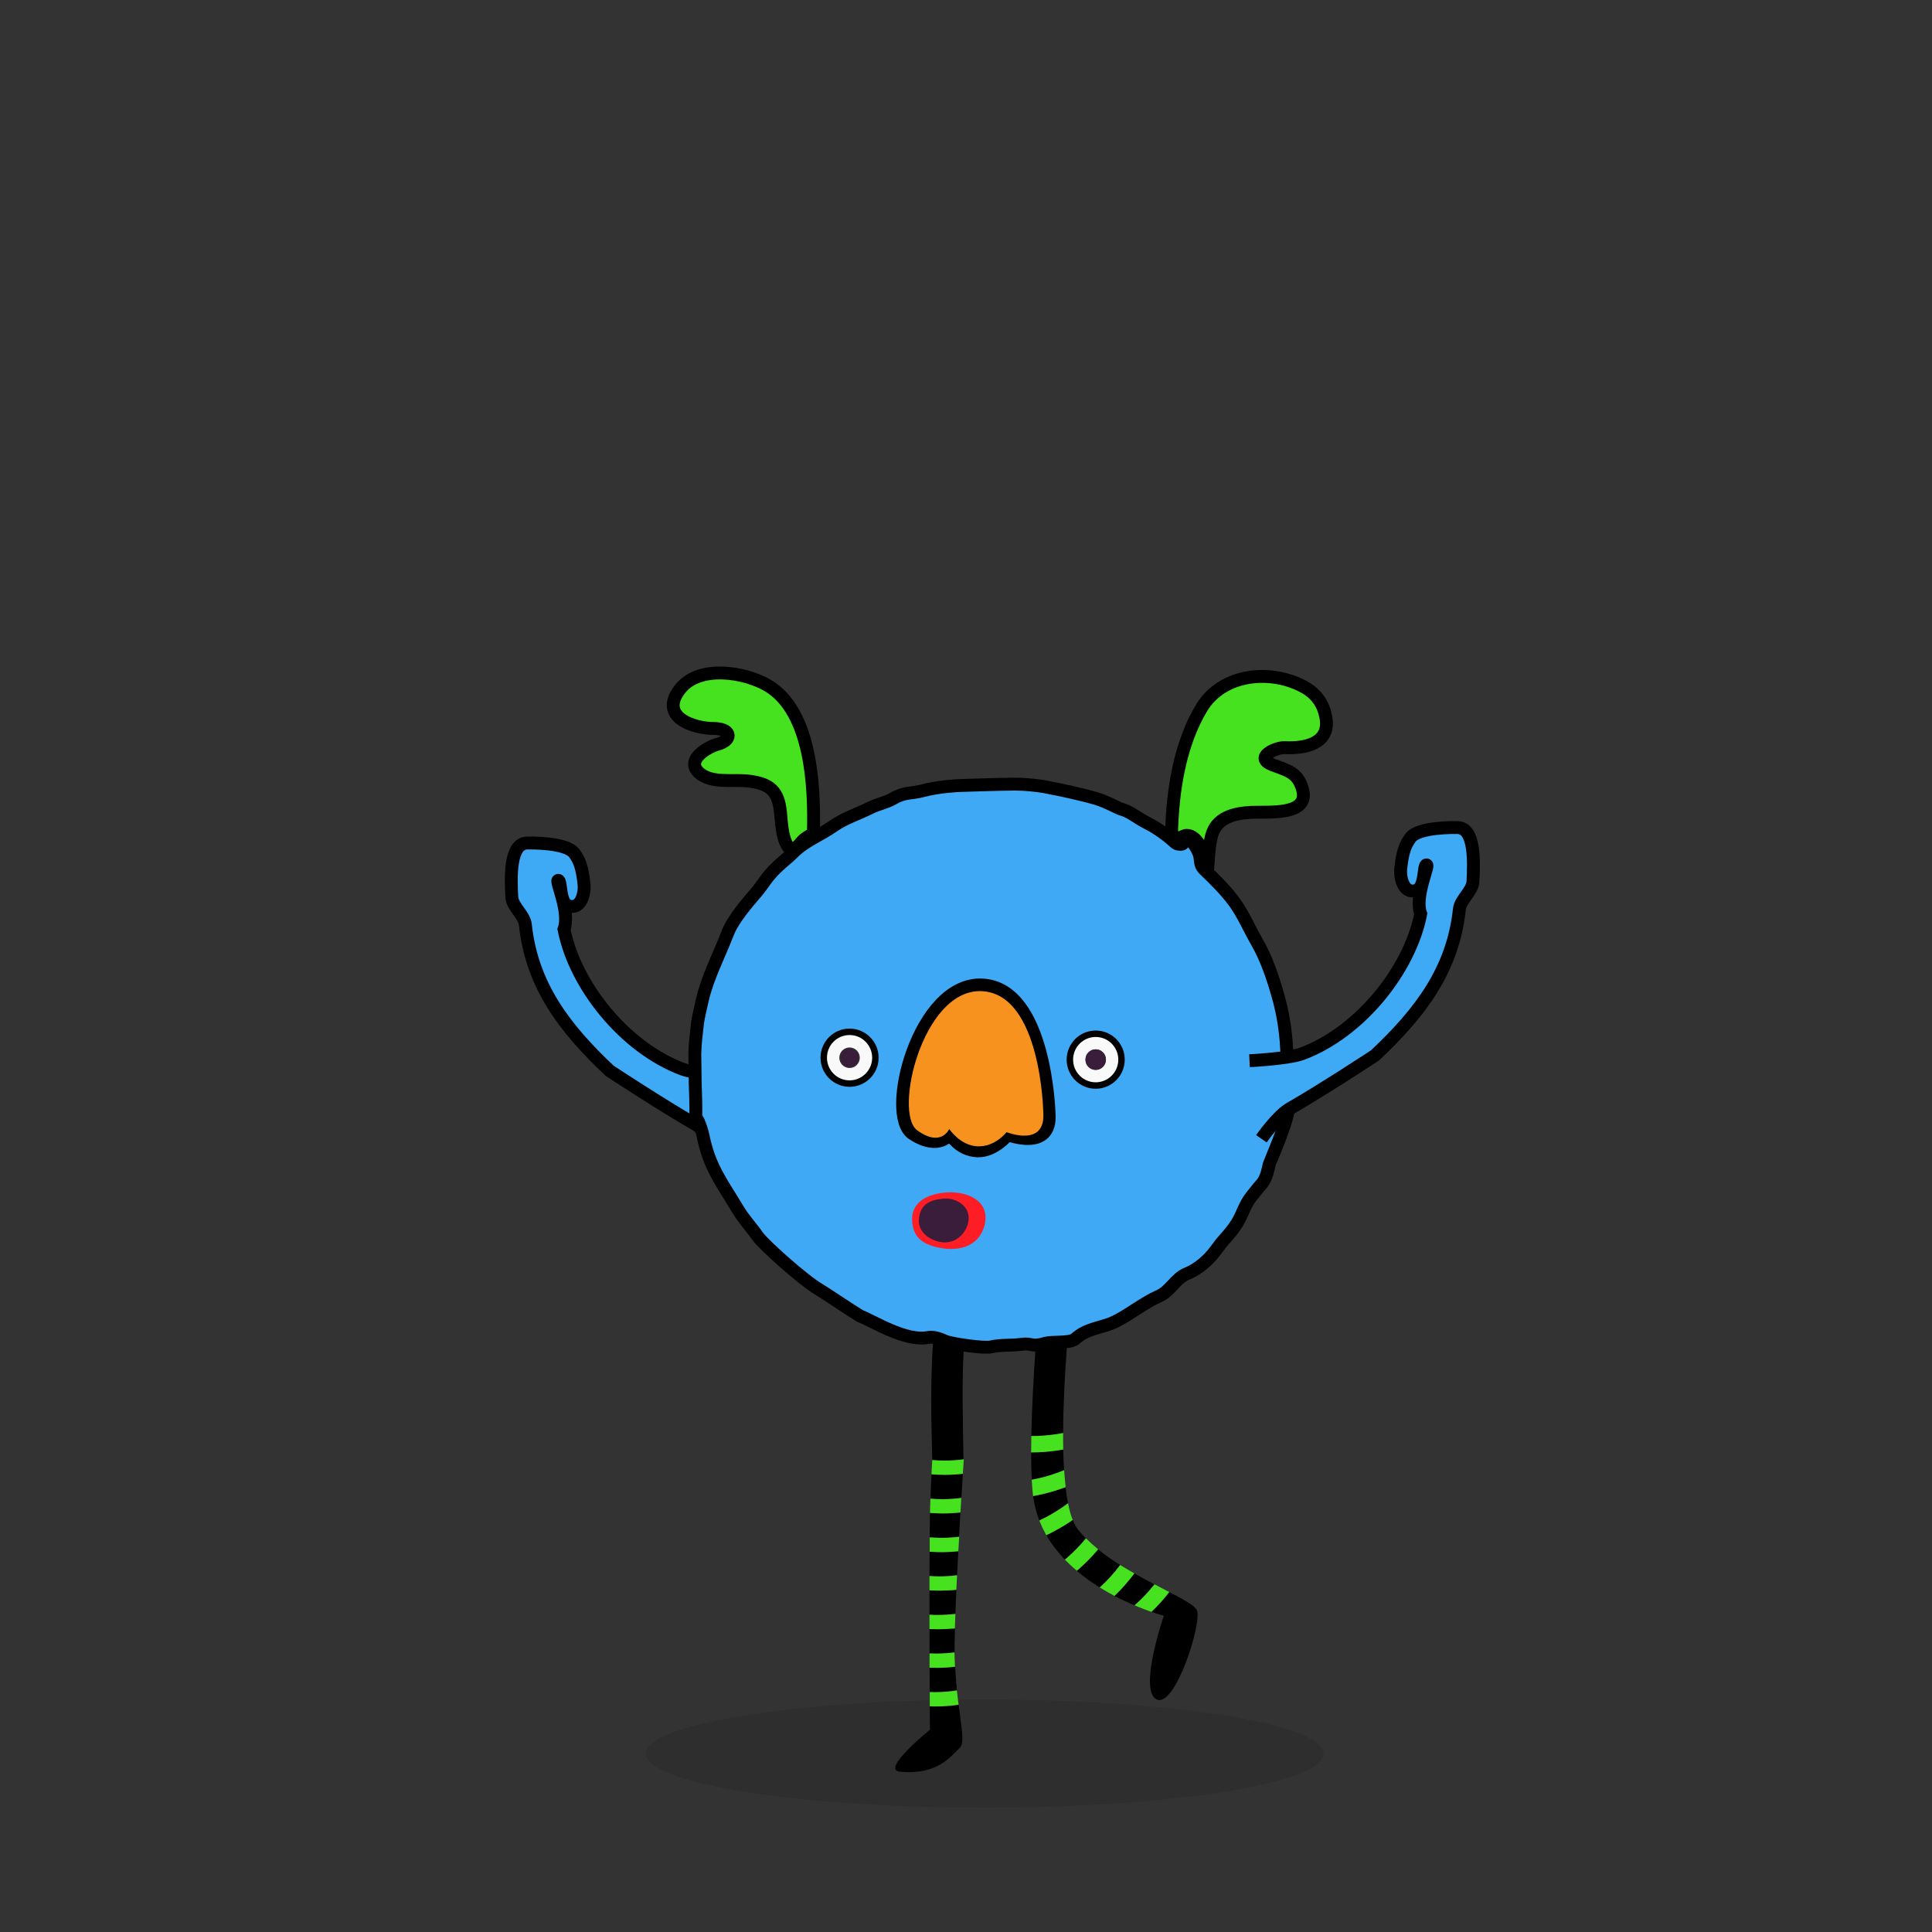 <?xml version="1.0" encoding="utf-8"?>
<!-- Generator: Adobe Illustrator 21.1.0, SVG Export Plug-In . SVG Version: 6.00 Build 0)  -->
<svg version="1.1" id="Layer_1" xmlns="http://www.w3.org/2000/svg" xmlns:xlink="http://www.w3.org/1999/xlink" x="0px" y="0px"
	 viewBox="0 0 3000 3000" style="enable-background:new 0 0 3000 3000;" xml:space="preserve">
<rect x="0" y="0" width="3000" height="3000" fill="#333333" stroke="none"/>
<style type="text/css">
	.st0{fill:#3EA9F5;stroke:#000000;stroke-width:20;stroke-miterlimit:10;}
	.st1{opacity:0.1;}
	.st2{fill:#391D3A;}
	.st3{fill:#46E21F;stroke:#000000;stroke-width:20;stroke-miterlimit:10;}
	.st4{fill:#3FA9F5;stroke:#000000;stroke-width:20;stroke-miterlimit:10;}
	.st5{fill:#46E21F;}
	.st6{fill:#F7921E;}
	.st7{fill:#F9F9F9;}
	.st8{fill:#FF1D25;}
	.st9{fill:#7473BF;stroke:#391D3A;stroke-width:20;stroke-miterlimit:10;}
</style>
<path class="st0" d="M1123.2,1792.3c0,0-24.8-35.8-44.1-46.8c-50.7-29-132.3-82.7-132.3-82.7c-70.3-66.1-121-132.8-131-226.8
	c-1.6-15.4-20.3-27.8-21.1-43.3c-1.6-31-3.4-83.4,24.1-83.7c3.8,0,60.5-1.2,73,16c8,11,12,21,15,47c1.6,13.8-3.6,39.9-23,35
	c-16-4-11.5-40-17-40c-5,0,19,49,9,76c17,87,94.1,183.4,183.9,217.1c21.3,8,82,11,82,11"/>
<ellipse class="st1" cx="1528.9" cy="2723" rx="526.3" ry="84"/>
<g>
	<path class="st2" d="M1446.6,2286.6c0.3-5.9,0.6-11.9,1-18C1447.2,2274.7,1446.8,2280.7,1446.6,2286.6z"/>
	<path class="st2" d="M1487,2635.3c0.1,1.3,0.3,2.6,0.5,3.8C1487.4,2637.8,1487.2,2636.6,1487,2635.3z"/>
	<path d="M1466.6,2290.2c-6.9,0-13.6-0.3-20.2-0.8c-0.7,13.4-1.2,26.1-1.6,37.8c6.3,0.5,12.7,0.8,19.3,0.8c9.8,0,19.4-0.7,28.7-1.9
		c0.8-13.5,1.6-27.1,2.5-40.7c-0.1,1.1-0.1,2.2-0.2,3.2C1485.8,2289.6,1476.3,2290.2,1466.6,2290.2z"/>
	<path class="st2" d="M1443.5,2401.9c0-2.1,0-4.3,0-6.4C1443.6,2397.6,1443.6,2399.8,1443.5,2401.9z"/>
	<path class="st2" d="M1444.2,2346.3c0-1.7,0.1-3.5,0.1-5.2C1444.3,2342.8,1444.2,2344.6,1444.2,2346.3z"/>
	<path class="st2" d="M1444.5,2335.2c0.1-2.2,0.1-4.4,0.2-6.7C1444.6,2330.8,1444.6,2333,1444.5,2335.2z"/>
	<path d="M1461.6,2410c-6.2,0-12.2-0.3-18.1-0.7c-0.1,12.2-0.1,24.9-0.2,37.9c5.2,0.4,10.4,0.6,15.8,0.6c9.2,0,18.2-0.6,27-1.7
		c0,0.7-0.1,1.4-0.1,2.1c0.8-15.8,1.7-32.4,2.6-49.6c-0.2,3.4-0.4,6.8-0.6,10.1C1479.4,2409.6,1470.6,2410,1461.6,2410z"/>
	<path d="M1443.8,2649.6c0.1,22.6,0.2,36.4,0.2,36.4s-77,62-47,65c59.7,6,80-25,92.6-36.2c8.1-7.2,4.5-25.1-1.1-67.8
		c-11.8,1.8-24.1,2.7-36.9,2.7C1449,2649.7,1446.4,2649.6,1443.8,2649.6z"/>
	<path d="M1444.1,2349.3c0,1.7-0.1,3.5-0.1,5.1c-0.2,10.1-0.3,21.1-0.4,32.8c5.9,0.5,11.9,0.7,17.9,0.7c9.5,0,18.7-0.6,27.7-1.7
		c0.7-12.3,1.4-24.8,2.1-37.5c-8.9,1-18,1.5-27.4,1.5C1457.3,2350.1,1450.7,2349.8,1444.1,2349.3z"/>
	<path d="M1443.3,2469.4c0,12.6,0,25.3,0,37.9c4.4,0.2,8.8,0.4,13.3,0.4c9.2,0,18.1-0.6,26.9-1.6c0.4-11.6,0.9-24.1,1.6-37.4
		c-8.4,0.9-17.1,1.3-25.9,1.3C1453.7,2470,1448.5,2469.8,1443.3,2469.4z"/>
	<path d="M1454.1,2589.8c-3.6,0-7.1-0.1-10.6-0.3c0.1,16.9,0.1,32.4,0.2,45.9c0-2.6,0-5.2,0-8.1c2.6,0.1,5.3,0.2,7.9,0.2
		c11.8,0,23.3-1,34.3-2.7c0.1,0.6,0.1,1.1,0.2,1.7c-1.2-11.6-2.3-24.3-3-38.4v0C1473.7,2589.2,1464,2589.8,1454.1,2589.8z"/>
	<path d="M1456.6,2529.9c-4.5,0-8.9-0.1-13.3-0.3c0-3.5,0-7.1,0-10.6c0,21.3,0.1,42.2,0.2,61.6c0-4.4,0-8.6,0-13.1
		c3.5,0.2,7.1,0.2,10.7,0.2c9.6,0,19-0.6,28.1-1.8c0,1.7,0.1,3.3,0.1,4.8c-0.3-10.3-0.1-25.4,0.5-44.3c0,0.7-0.1,1.5-0.1,2.2
		C1474.2,2529.4,1465.5,2529.9,1456.6,2529.9z"/>
	<path d="M1472.4,2088.5c-7.5,1.4-15.6-1.7-23.5-4.9c-4.3,55.3-2.9,125.4-1.3,183.6c6.2,0.5,12.5,0.8,19,0.8c10.2,0,20.3-0.7,29.9-2
		c-0.1,1.8-0.4,3.6-0.3,5.4c-1.1-63.4-2.9-128.8,0.6-180.1C1488.8,2089.3,1480.8,2087,1472.4,2088.5z"/>
	<path class="st2" d="M1660.7,2429c-1.9-1.8-3.7-3.6-5.6-5.5C1657,2425.3,1658.8,2427.1,1660.7,2429z"/>
	<path class="st2" d="M1623.6,2381.7c-1.2-2.1-2.3-4.3-3.4-6.5C1621.3,2377.4,1622.4,2379.5,1623.6,2381.7z"/>
	<path class="st2" d="M1618,2370.7c-1-2.2-2-4.5-2.9-6.8C1615.9,2366.2,1616.9,2368.4,1618,2370.7z"/>
	<path d="M1761.8,2492.8c11.6-10.3,22-21.2,30.9-32.6c0.2,0.1,0.3,0.2,0.5,0.3c-10.2-5.3-20.9-11.1-31.8-17.3
		c-8.9,12-19.1,23.7-30.8,34.9C1741.6,2483.9,1752.2,2488.8,1761.8,2492.8z"/>
	<path class="st2" d="M1670.1,2437.5c-2.1-1.8-4.2-3.7-6.3-5.6C1665.8,2433.8,1668,2435.6,1670.1,2437.5z"/>
	<path d="M1652.1,2089.9c-15.8-3.6-29,0.3-44.1,2.7c-3.1,45.6-5.7,94.1-6.6,137.2c13.1,0.1,26.7-0.9,40.4-3c3-0.5,6-1.1,9-1.6
		c0.1-43.7,2.7-91.2,6-135.2C1655.1,2090.2,1653.5,2090.2,1652.1,2089.9z"/>
	<path class="st2" d="M1729.8,2477.7c-6.9-3.7-14-7.7-21.1-12.1C1715.8,2470,1722.9,2474,1729.8,2477.7z"/>
	<path d="M1624.8,2383.8c8,14,17.9,26.6,28.7,38c0.9-0.8,1.8-1.5,2.8-2.3c11.2-9.7,21.2-20,29.9-30.6c0.1,0.1,0.2,0.2,0.3,0.3
		c-4.7-4.7-9.1-9.6-13-14.6c-2.9-3.8-5.5-8.6-7.8-14.4c-8.6,5.9-17.7,11.5-27.3,16.7C1633.9,2379.3,1629.3,2381.6,1624.8,2383.8z"/>
	<path class="st2" d="M1601.2,2253.7c0-6.3,0.1-13,0.2-19.6C1601.3,2240.7,1601.2,2247.3,1601.2,2253.7z"/>
	<path d="M1672.7,2438.6c-0.2,0.2-0.4,0.4-0.7,0.6c11.5,9.7,23.6,18.3,35.7,25.8c12.1-11,22.7-22.8,31.8-34.8c0.1,0,0.1,0,0.2,0.1
		c-12.1-7.6-23.8-15.7-34.6-24.4C1695.6,2417.2,1684.8,2428.2,1672.7,2438.6z"/>
	<path d="M1604.2,2323c1.8,13.5,5.1,26.1,9.7,38c4.2-2,8.4-4.1,12.6-6.3c11.5-6.2,22.1-13.1,31.9-20.5c-1.5-7.7-2.8-16-3.8-25
		c-6.1,2.3-12.2,4.4-18.6,6.3C1625.3,2318.7,1614.7,2321.1,1604.2,2323z"/>
	<path d="M1601.2,2255.3c0,15.3,0.2,29.7,0.9,42.4c8.9-1.7,17.8-3.7,26.7-6.4c8.2-2.4,16-5.3,23.5-8.4c0,0,0,0.1,0,0.1
		c-0.7-10.3-1.1-21-1.3-32.2c-1.8,0.3-3.5,0.6-5.2,0.9C1630.5,2254.1,1615.6,2255.3,1601.2,2255.3z"/>
	<path class="st2" d="M1602.7,2308.6c-0.1-0.9-0.1-1.9-0.2-2.8C1602.6,2306.7,1602.7,2307.7,1602.7,2308.6z"/>
	<path class="st2" d="M1784.7,2501.7c-0.4-0.1-0.8-0.3-1.2-0.4C1783.9,2501.4,1784.3,2501.6,1784.7,2501.7z"/>
	<path class="st2" d="M1653.3,2296.1c0,0.2,0,0.4,0.1,0.6C1653.4,2296.5,1653.3,2296.3,1653.3,2296.1z"/>
	<path d="M1788,2502.9c11.8,4.1,19.2,6,19.2,6s-39.8,115.6-11.3,129.9c28.5,14.3,71.1-118.5,62.6-138.5c-3.4-8-25.6-19.3-54.2-34
		c3.9,2,7.7,4,11.3,5.9C1807.5,2482.6,1798.3,2493,1788,2502.9z"/>
	<path class="st2" d="M1779.5,2499.8c-0.9-0.3-1.9-0.7-2.9-1.1C1777.7,2499.1,1778.6,2499.5,1779.5,2499.8z"/>
	<path class="st2" d="M1773.8,2497.7c-1.4-0.6-2.8-1.1-4.3-1.7C1771,2496.6,1772.4,2497.1,1773.8,2497.7z"/>
	<path class="st2" d="M1767.2,2495c-1.6-0.7-3.3-1.3-5-2C1763.9,2493.7,1765.5,2494.4,1767.2,2495z"/>
	<path class="st3" d="M1212,1261.7c1.8,17.7,2.1,49.3,19.1,60.4c0,0,0.1,0,0.1,0.1c8-8.4,15.4-17.2,16.9-18.4
		c4.8-3.7,9.8-6.8,14.9-9.7c2.1-71.6-2.8-189.3-70.5-229.5c-35.4-21-106-32.7-136,4.7c-34.7,43.4,19.5,62.4,54.2,61.9
		c0.5,0,0.8,0.1,1.1,0.1c0.1,0,0.2,0,0.3,0c24.5,1.8,24.6,18.4,1.7,24.5c-13.9,3.7-50.3,23.9-28.4,44c19.2,17.7,53.5,9.9,78.2,13.2
		C1196.3,1217.3,1208.6,1228.6,1212,1261.7z"/>
	<path class="st3" d="M1871.4,1330.1c1.2,3.3,2.8,6.4,4.6,9.4c1-13.9,1.8-27.7,5.2-41.1c7.3-29.1,35-35.6,61.9-37
		c25.4-1.3,91.6,6.1,79.3-36.3c-7.6-26.5-24.2-28.7-46.8-37.6c-29-11.4,5.6-27.3,19.7-26.6c31.2,1.7,70.9-6.4,63.6-46.7
		c-3.7-20.4-14.1-36.2-32.5-46.7c-51.5-29.2-127.8-22.7-160.6,31.7c-33.5,55.7-45.1,127.4-46.7,195.8c3.9,2.7,7.7,5.7,11.5,8.7
		C1847,1285.9,1863.4,1307.5,1871.4,1330.1z"/>
	<path class="st4" d="M1091.7,1763.8c10,49.1,28.9,72.1,54.5,114.9c9,15,20.3,26.6,30,40.6c9.2,13.4,71.6,69,95.3,82.8
		c8.5,4.9,48.3,31.9,64,41.4c18.7,6.8,70,40.1,105.3,33.4c9.7-1.8,18.5,2.1,27.2,5.8c10.1,4.2,60.4,11.3,70.6,8.8
		c15.1-3.6,31.4-1.8,47-4c18.8-2.7,13.7,5.4,39.2-2c7.8-2.2,36.1,0.1,43.7-5.7c3.8-3,7.8-6.3,12-8.8c15.3-8.8,35.6-11.1,50.7-18.5
		c23.6-11.6,44.9-29.5,68.5-39.9c17.7-7.8,26.1-28.1,43.6-34.9c12.1-4.7,25.7-14.9,34.9-24.7c10-10.6,13.8-18.3,23.4-28.9
		c5.9-6.5,13.8-15.8,19.3-24.8c9.4-15.3,11.2-27.6,22.7-42c4.8-6,10.1-12.9,16.5-20c6.9-9.4,8.8-21,10.9-30
		c0.5-2.3,34.8-78.9,29-91.6c-5.1-11.2-2.9-18.7-2.2-30.7c2.6-46.3-0.3-92.8-13-137.6c-8.2-29-18.1-58.8-33.2-85
		c-11.3-19.6-21.5-43.3-34.7-61.4c-13.1-18.1-31.1-35.7-47.1-51.2c-8.6-8.4-3.8-15.9-9-26.9c-3.9-8.4-14.8-28.8-23.9-13.1
		c-1.3,2.3-9.1,1.2-11.3-0.7c-12.9-11.7-27.2-22.3-42.7-30.3c-21.4-11-26.2-17.9-42.7-22.7c-4.6-1.4-22.7-11.7-39.3-16.5
		c-21.3-6.2-61.3-14.8-68.2-15.8c-13.8-3.4-38.7-6.3-58.5-6.2c-23.4,0.2-57.9,1.4-82,2.1c-5,0.1-35.1,1.6-60,8.3
		c-17.8,4.8-27,1.3-45.9,12.3c-10.4,6-23.3,8.3-34.5,13.9c-18.6,9.4-40.1,16.1-57.4,28.2c-22.6,15.8-44.8,23.2-63.3,42
		c-7.8,7.9-15.4,13.3-23.6,21.1c-19.1,18.2-21.2,26.3-32.9,39.9c-15.2,17.8-36.4,42-44.9,64.1c-13.1,34-30.5,66.7-39,102.6
		c-0.4,1.6-6.9,29.8-7.5,35.6c-1.8,16.3-4,32.5-4.3,48.9l0.6,45.4c0,0,1,27,1,39s0,12,0,12S1088.4,1747.7,1091.7,1763.8z
		 M1319.2,1677.6c-19.4,0-35.1-15.8-35.1-35.2c0-19.4,15.7-35.2,35.1-35.2c19.3,0,35.1,15.7,35.1,35.2
		C1354.3,1661.9,1338.6,1677.6,1319.2,1677.6z M1565,1762c0,0-21.2,25.9-47,25c-29.3-1-42.8-26.4-42.8-26.4s-16.2,26.9-57.9,0
		c-44.3-28.6,9.1-235.9,107.9-231.1C1624,1534.4,1629,1729,1629,1729C1633.5,1788.6,1565,1762,1565,1762z M1736.5,1645.4
		c0,19.4-15.7,35.2-35.1,35.2c-19.4,0-35.1-15.8-35.1-35.2c0-19.4,15.7-35.2,35.1-35.2C1720.8,1610.2,1736.5,1626,1736.5,1645.4z"/>
	<path class="st5" d="M1451.6,2627.6c-2.7,0-5.3-0.1-7.9-0.2c0,2.8,0,5.4,0,8.1c0,5,0.1,9.8,0.1,14.1h0c2.6,0.1,5.2,0.2,7.8,0.2
		c12.7,0,25.1-0.9,36.9-2.7l0,0c-0.3-2.5-0.7-5.2-1-7.9c-0.2-1.3-0.3-2.5-0.5-3.8c-0.3-2.8-0.7-5.8-1-8.8c0-0.6-0.1-1.1-0.2-1.7
		C1474.9,2626.6,1463.4,2627.6,1451.6,2627.6z"/>
	<path class="st5" d="M1454.1,2567.6c-3.6,0-7.2-0.1-10.7-0.2c0,4.5,0,8.8,0,13.1c0,3,0,6.1,0,9h0c3.5,0.1,7,0.3,10.6,0.3
		c9.9,0,19.5-0.6,28.9-1.7v0c-0.3-5.6-0.5-11.4-0.7-17.5c0-1.5-0.1-3.1-0.1-4.8C1473.1,2567,1463.7,2567.6,1454.1,2567.6z"/>
	<path class="st5" d="M1443.3,2507.3L1443.3,2507.3c0,3.9,0,7.8,0,11.7c0,3.5,0,7.1,0,10.6c4.4,0.2,8.8,0.3,13.3,0.3
		c8.9,0,17.6-0.5,26.1-1.3c0-0.7,0-1.5,0.1-2.2c0.2-6.4,0.4-13.1,0.7-20.3l0,0c-8.7,1-17.7,1.6-26.9,1.6
		C1452.1,2507.7,1447.7,2507.6,1443.3,2507.3z"/>
	<path class="st5" d="M1459.1,2447.8c-5.3,0-10.6-0.2-15.8-0.6l0,0c0,7.3,0,14.7,0,22.2h0c5.2,0.3,10.4,0.5,15.8,0.5
		c8.8,0,17.5-0.4,25.9-1.3h0c0.3-6.6,0.6-13.5,1-20.5c0-0.7,0.1-1.4,0.1-2.1C1477.3,2447.2,1468.3,2447.8,1459.1,2447.8z"/>
	<path class="st5" d="M1443.7,2387.2L1443.7,2387.2c0,2.7,0,5.6-0.1,8.4c0,2.1,0,4.2,0,6.4c0,2.5,0,4.9,0,7.5h0
		c5.9,0.4,11.9,0.7,18.1,0.7c9,0,17.9-0.5,26.4-1.4c0.2-3.3,0.4-6.7,0.6-10.1c0.2-4.1,0.5-8.2,0.7-12.4l0,0
		c-9,1.1-18.2,1.7-27.7,1.7C1455.5,2387.9,1449.5,2387.6,1443.7,2387.2z"/>
	<path class="st5" d="M1444.8,2327.1L1444.8,2327.1c0,0.5,0,0.9-0.1,1.3c-0.1,2.3-0.1,4.5-0.2,6.7c-0.1,2-0.1,3.9-0.2,5.9
		c-0.1,1.8-0.1,3.5-0.1,5.2c0,1-0.1,2-0.1,3l0,0c6.5,0.5,13.1,0.8,19.9,0.8c9.4,0,18.5-0.5,27.4-1.5l0,0c0.4-7.4,0.9-15,1.3-22.5h0
		c-9.3,1.2-18.9,1.9-28.7,1.9C1457.5,2328,1451.1,2327.7,1444.8,2327.1z"/>
	<path class="st5" d="M1466.6,2268c-6.4,0-12.8-0.3-19-0.8l0,0c0,0.5,0,0.9-0.1,1.4c-0.3,6.1-0.7,12.1-1,18c0,0.9-0.1,1.8-0.1,2.7
		l0,0c6.6,0.5,13.3,0.8,20.2,0.8c9.8,0,19.3-0.6,28.5-1.6c0.1-1.1,0.1-2.1,0.2-3.2c0.3-4.6,0.6-9.3,0.9-13.9
		c0.1-1.8,0.2-3.6,0.3-5.4C1486.8,2267.4,1476.8,2268,1466.6,2268z"/>
	<path class="st5" d="M1761.8,2492.8C1761.8,2492.8,1761.7,2492.8,1761.8,2492.8c0.1,0.1,0.3,0.1,0.4,0.2c1.7,0.7,3.4,1.4,5,2
		c0.8,0.3,1.6,0.7,2.3,0.9c1.5,0.6,2.9,1.2,4.3,1.7c0.9,0.4,1.9,0.7,2.8,1.1c1,0.4,1.9,0.7,2.9,1.1c1.4,0.5,2.7,1,4,1.5
		c0.4,0.2,0.8,0.3,1.2,0.4c1.1,0.4,2.3,0.8,3.3,1.2c0,0,0,0,0,0c10.3-9.9,19.5-20.2,27.6-30.8c-3.6-1.9-7.4-3.8-11.3-5.9
		c-3.6-1.9-7.3-3.8-11.1-5.8c-0.2-0.1-0.4-0.2-0.5-0.3C1783.7,2471.6,1773.4,2482.5,1761.8,2492.8z"/>
	<path class="st5" d="M1707.7,2465C1707.7,2465,1707.7,2465,1707.7,2465c0.3,0.2,0.7,0.4,1,0.6c7.1,4.4,14.2,8.4,21.1,12.1
		c0.3,0.1,0.5,0.3,0.8,0.4c0,0,0,0,0,0c11.7-11.2,21.9-22.9,30.8-34.9l0,0c-7.3-4.1-14.5-8.5-21.8-13c-0.1-0.1-0.1-0.1-0.2-0.1
		C1730.5,2442.2,1719.8,2454,1707.7,2465z"/>
	<path class="st5" d="M1656.3,2419.5c-0.9,0.8-1.8,1.5-2.8,2.3c0,0,0,0,0,0c0.5,0.6,1.1,1.1,1.7,1.6c1.8,1.9,3.7,3.7,5.6,5.5
		c1,1,2,1.9,3.1,2.9c2.1,1.9,4.2,3.8,6.3,5.6c0.7,0.6,1.3,1.1,1.9,1.7c0,0,0,0,0,0c0.2-0.2,0.4-0.4,0.7-0.6
		c12.1-10.4,22.9-21.4,32.4-32.8l0,0c-6.6-5.3-12.8-10.9-18.6-16.7c-0.1-0.1-0.2-0.2-0.3-0.3
		C1677.5,2399.5,1667.4,2409.8,1656.3,2419.5z"/>
	<path class="st5" d="M1613.9,2361C1613.8,2361,1613.8,2361,1613.9,2361c0.3,1,0.8,1.9,1.2,2.9c0.9,2.3,1.9,4.6,2.9,6.8
		c0.7,1.5,1.5,3,2.2,4.5c1.1,2.2,2.2,4.4,3.4,6.5c0.4,0.7,0.7,1.4,1.1,2.1c0,0,0,0,0.1,0c4.5-2.1,9.1-4.4,13.6-6.9
		c9.6-5.2,18.8-10.8,27.3-16.7l0,0c-2.9-7.3-5.3-16-7.3-26l0,0c-9.8,7.4-20.5,14.3-31.9,20.5C1622.3,2356.9,1618.1,2359,1613.9,2361
		z"/>
	<path class="st5" d="M1628.8,2291.3c-8.9,2.7-17.9,4.8-26.7,6.4h0c0.1,2.8,0.3,5.4,0.5,8.1c0.1,0.9,0.1,1.9,0.2,2.8
		c0.3,3.6,0.6,7.1,0.9,10.4c0.2,1.4,0.3,2.7,0.5,4.1c0,0,0.1,0,0.1,0c10.5-1.9,21.1-4.4,31.8-7.6c6.4-1.9,12.5-4,18.6-6.3l0,0
		c-0.5-4-0.9-8.2-1.2-12.5c0-0.2,0-0.4-0.1-0.6c-0.4-4.3-0.7-8.6-1-13.1c0,0,0,0,0-0.1C1644.8,2286,1637,2288.8,1628.8,2291.3z"/>
	<path class="st5" d="M1601.5,2229.9L1601.5,2229.9c0,1.4,0,2.8-0.1,4.2c-0.1,6.7-0.2,13.3-0.2,19.6c0,0.5,0,1.1,0,1.6l0,0
		c14.4,0,29.3-1.1,44.6-3.6c1.8-0.3,3.5-0.6,5.2-0.9l0,0c-0.2-8.3-0.2-16.9-0.2-25.6l0,0c-3,0.6-5.9,1.1-9,1.6
		C1628.1,2228.9,1614.6,2229.9,1601.5,2229.9z"/>
	<path class="st6" d="M1524.7,1539.1c-92-4.5-137.7,188.9-100.5,216c37.4,27.2,49.8-2.1,49.8-2.1s16.7,25.9,44,27
		c27.3,1.1,45-22,45-22s61.2,24.7,57-31C1620,1727,1616.8,1543.6,1524.7,1539.1z"/>
	<path class="st7" d="M1666.3,1645.4c0,19.4,15.7,35.2,35.1,35.2c19.4,0,35.1-15.8,35.1-35.2c0-19.4-15.7-35.2-35.1-35.2
		C1682,1610.2,1666.3,1626,1666.3,1645.4z M1717.3,1645.4c0,8.8-7.1,15.9-15.9,15.9c-8.8,0-15.9-7.1-15.9-15.9c0-8.8,7.1-16,15.9-16
		C1710.1,1629.4,1717.3,1636.6,1717.3,1645.4z"/>
	<path class="st2" d="M1685.5,1645.4c0,8.8,7.1,15.9,15.9,15.9c8.8,0,15.9-7.1,15.9-15.9c0-8.8-7.1-16-15.9-16
		C1692.6,1629.4,1685.5,1636.6,1685.5,1645.4z"/>
	<path class="st7" d="M1319.2,1607.2c-19.4,0-35.1,15.7-35.1,35.2c0,19.5,15.7,35.2,35.1,35.2c19.3,0,35.1-15.8,35.1-35.2
		C1354.3,1623,1338.6,1607.2,1319.2,1607.2z M1319.2,1658.4c-8.8,0-15.9-7.2-15.9-16c0-8.8,7.1-15.9,15.9-15.9
		c8.8,0,15.9,7.2,15.9,15.9C1335.1,1651.2,1328,1658.4,1319.2,1658.4z"/>
	<path class="st2" d="M1319.2,1627.9c-8,0-14.5,6.5-14.5,14.6c0,8,6.5,14.6,14.5,14.6c8,0,14.5-6.5,14.5-14.6
		C1333.7,1634.4,1327.2,1627.9,1319.2,1627.9z"/>
</g>
<g>
	<g>
		<path class="st8" d="M1466,1851.9c-31.3,3.3-51.8,18.5-49.6,44.8c1.8,22,12.7,36.9,48.9,41.9c2.4,0.3,4.9,0.6,7.4,0.7
			c43.7,2,57.3-27.7,57.6-48.4C1530.6,1860.6,1496.3,1848.7,1466,1851.9z"/>
	</g>
</g>
<g>
	<path class="st2" d="M1464.7,1861.2c-18.5,1.8-37,7.3-37.9,34.3c-0.4,13.9,11.1,28.4,32.2,32.8c1.4,0.3,2.9,0.5,4.3,0.7
		c25.6,2.4,39.8-19.9,40.8-35.4C1505.6,1871,1482.7,1859.4,1464.7,1861.2z"/>
</g>
<path class="st9" d="M1894.9,1648.1"/>
<path class="st0" d="M1958.7,1768.3c0,0,24.8-35.8,44.1-46.8c50.7-29,132.3-82.7,132.3-82.7c70.3-66.1,121-132.8,131-226.8
	c1.6-15.4,20.3-27.8,21.1-43.3c1.6-31,3.4-83.4-24.1-83.7c-3.8,0-60.5-1.2-73,16c-8,11-12,21-15,47c-1.6,13.8,3.6,39.9,23,35
	c16-4,11.5-40,17-40c5,0-19,49-9,76c-17,87-94.1,183.4-183.9,217.1c-21.3,8-82,11-82,11"/>
</svg>
